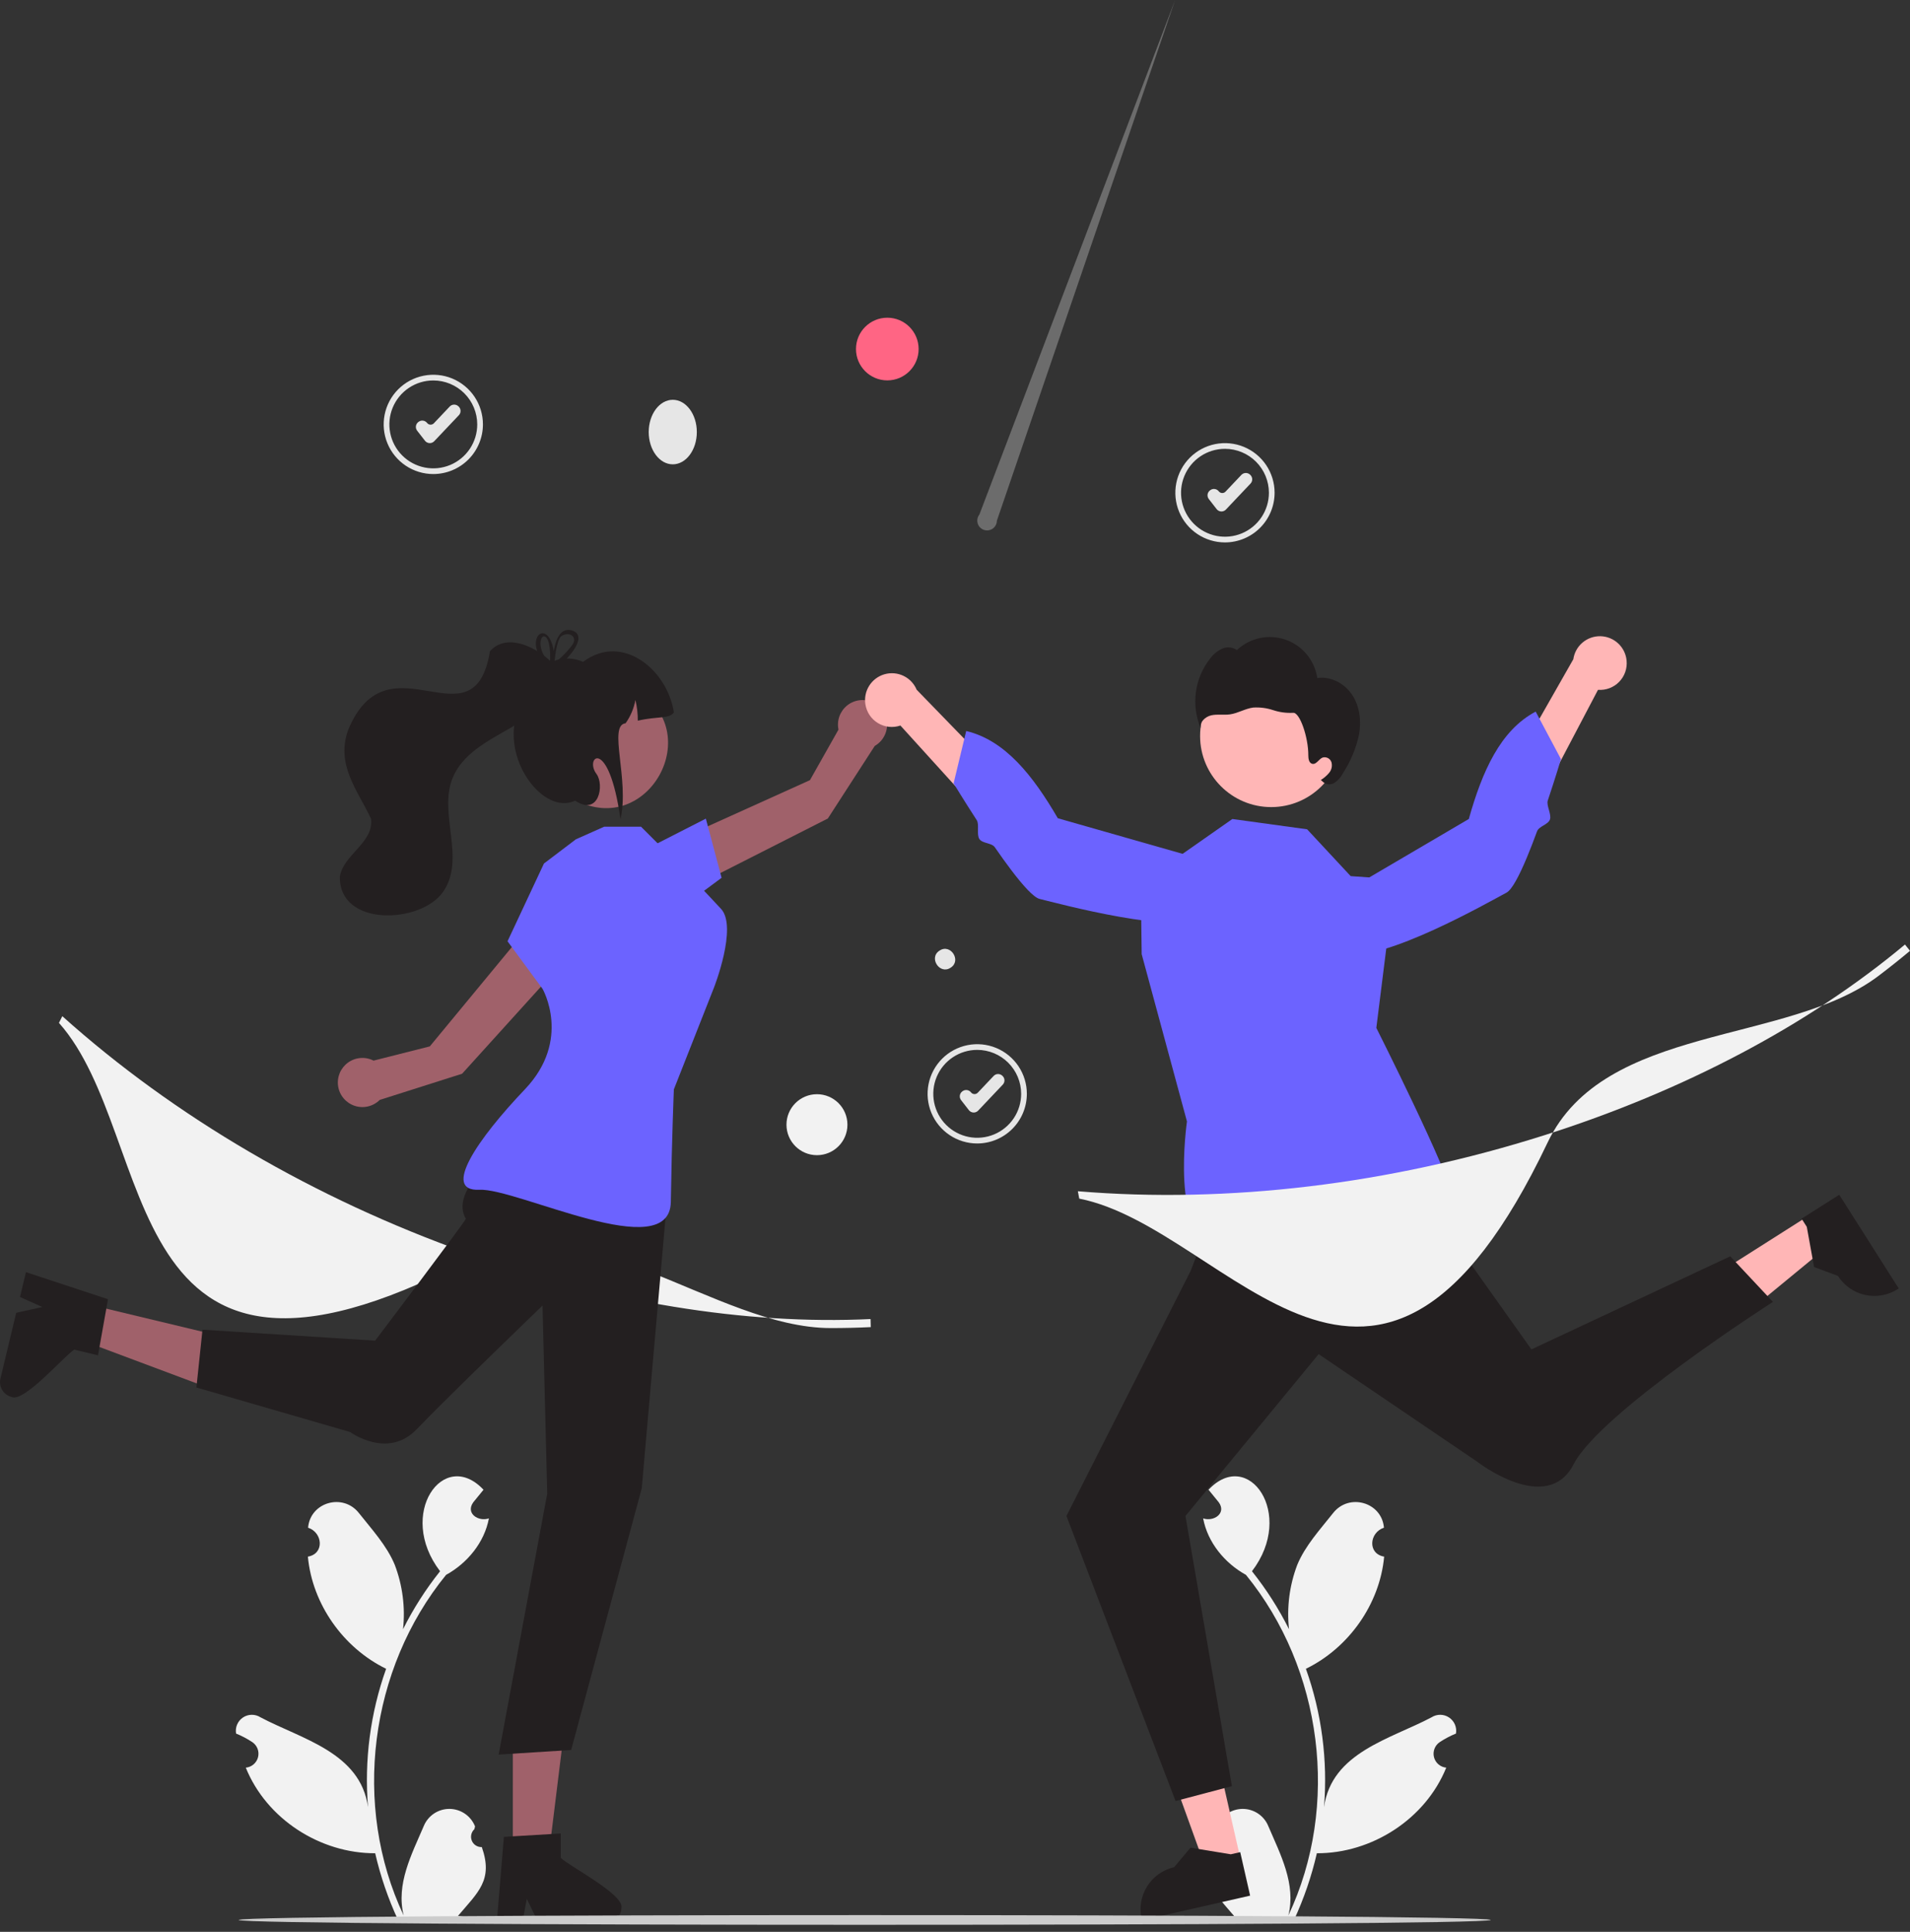 <svg width="270" height="273" viewBox="0 0 270 273" fill="none" xmlns="http://www.w3.org/2000/svg">
<rect x="0" y="0" width="270" height="273" fill="#333333" stroke="none"/>
<g clip-path="url(#clip0_251_1210)">
<path d="M68.109 261.022C67.811 261.036 67.516 260.958 67.264 260.798C67.012 260.639 66.815 260.406 66.7 260.13C66.585 259.855 66.557 259.551 66.621 259.26C66.684 258.969 66.836 258.704 67.055 258.501C67.091 258.355 67.118 258.251 67.154 258.105C66.869 257.381 66.374 256.758 65.733 256.317C65.092 255.876 64.333 255.636 63.555 255.629C62.777 255.621 62.014 255.847 61.364 256.276C60.715 256.705 60.208 257.318 59.91 258.037C58.186 262.072 55.955 266.249 57.064 270.693C49.735 255.16 52.228 235.839 63.059 222.556C66.053 220.906 68.479 217.976 69.111 214.574C67.629 215.076 65.782 213.871 66.896 212.31C67.379 211.714 67.866 211.122 68.349 210.525C62.721 204.531 56.015 213.952 62.21 222.042C60.183 224.583 58.428 227.329 56.972 230.235C57.308 227.149 56.907 224.028 55.801 221.127C54.681 218.424 52.581 216.148 50.731 213.811C48.483 210.963 43.854 212.277 43.552 215.89C45.627 216.572 45.897 219.57 43.523 219.98C44.145 226.702 48.536 232.88 54.584 235.828C52.351 242.095 51.479 248.766 52.026 255.397C50.958 247.647 42.64 245.767 36.826 242.687C36.456 242.45 36.025 242.325 35.585 242.329C35.146 242.332 34.717 242.463 34.35 242.707C33.984 242.95 33.697 243.294 33.523 243.698C33.349 244.102 33.297 244.548 33.372 244.981C34.175 245.307 34.943 245.712 35.665 246.19C36.003 246.418 36.263 246.745 36.409 247.126C36.554 247.507 36.578 247.923 36.478 248.319C36.377 248.714 36.157 249.068 35.847 249.334C35.537 249.599 35.153 249.761 34.746 249.8C37.677 257.053 45.254 261.923 53.036 261.896C53.784 265.146 54.867 268.309 56.269 271.335H67.819C67.861 271.206 67.898 271.074 67.935 270.946C66.866 271.013 65.793 270.949 64.739 270.755C67.568 267.406 69.755 265.698 68.109 261.023L68.109 261.022Z" fill="#F2F2F2"/>
<path d="M171.08 261.022C171.378 261.036 171.673 260.958 171.925 260.798C172.177 260.639 172.373 260.406 172.489 260.13C172.604 259.855 172.631 259.551 172.568 259.26C172.504 258.969 172.353 258.704 172.134 258.501C172.097 258.355 172.071 258.251 172.034 258.105C172.319 257.381 172.814 256.758 173.456 256.317C174.097 255.876 174.855 255.636 175.634 255.629C176.412 255.621 177.175 255.847 177.824 256.276C178.474 256.705 178.98 257.318 179.279 258.037C181.003 262.072 183.234 266.249 182.124 270.693C189.453 255.16 186.961 235.839 176.13 222.556C173.136 220.906 170.709 217.976 170.078 214.574C171.559 215.076 173.407 213.871 172.293 212.31C171.81 211.714 171.322 211.122 170.839 210.525C176.468 204.531 183.174 213.952 176.979 222.042C179.005 224.583 180.761 227.329 182.216 230.235C181.88 227.149 182.281 224.028 183.387 221.127C184.508 218.424 186.608 216.148 188.457 213.811C190.706 210.963 195.334 212.277 195.637 215.89C193.561 216.572 193.292 219.57 195.666 219.98C195.044 226.702 190.653 232.88 184.604 235.828C186.838 242.095 187.71 248.766 187.163 255.397C188.23 247.647 196.548 245.767 202.363 242.687C202.733 242.45 203.164 242.325 203.603 242.329C204.043 242.332 204.472 242.463 204.838 242.707C205.204 242.95 205.492 243.294 205.666 243.698C205.839 244.102 205.892 244.548 205.817 244.981C205.014 245.307 204.246 245.712 203.524 246.19C203.185 246.418 202.925 246.745 202.78 247.126C202.634 247.507 202.61 247.923 202.711 248.319C202.811 248.714 203.032 249.068 203.342 249.334C203.652 249.599 204.036 249.761 204.442 249.8C201.511 257.053 193.934 261.923 186.152 261.896C185.405 265.146 184.321 268.309 182.919 271.335H171.369C171.328 271.206 171.291 271.074 171.253 270.946C172.322 271.013 173.396 270.949 174.449 270.755C171.621 267.406 169.434 265.698 171.08 261.022Z" fill="#F2F2F2"/>
<path d="M175.362 262.737L170.388 263.868L163.656 245.221L170.997 243.551L175.362 262.737Z" fill="#FFB6B6"/>
<path d="M176.719 267.886L161.423 271.366L161.378 271.173C161.019 269.594 161.302 267.937 162.164 266.566C163.027 265.196 164.398 264.224 165.977 263.864L168.289 261.109L173.985 262.043L175.32 261.739L176.719 267.886Z" fill="#231F20"/>
<path d="M255.602 171.843L258.337 176.149L243.028 188.747L238.992 182.391L255.602 171.843Z" fill="#FFB6B6"/>
<path d="M259.998 168.839L268.408 182.081L268.24 182.188C266.873 183.056 265.217 183.345 263.637 182.992C262.056 182.64 260.681 181.674 259.813 180.307L256.441 179.053L255.41 173.374L254.676 172.219L259.998 168.839Z" fill="#231F20"/>
<path d="M97.046 125.804L95.818 118.683L114.495 110.249L118.529 103.108C118.399 102.481 118.444 101.83 118.66 101.228C118.877 100.626 119.255 100.095 119.754 99.694C120.253 99.293 120.853 99.038 121.488 98.957C122.123 98.876 122.768 98.972 123.352 99.234C123.936 99.496 124.436 99.915 124.796 100.444C125.157 100.972 125.365 101.59 125.397 102.23C125.428 102.869 125.282 103.504 124.975 104.066C124.669 104.628 124.212 105.094 123.657 105.412L117.022 115.671L97.046 125.804Z" fill="#A0616A"/>
<path d="M91.369 119.983L99.78 115.687L102.006 124.047L96.164 128.378L91.369 119.983Z" fill="#6C63FF"/>
<path d="M72.495 262.09L77.581 262.089L80 242.473L72.494 242.474L72.495 262.09Z" fill="#A0616A"/>
<path d="M79.273 262.547V259.1L77.936 259.181L72.493 259.504L71.234 259.581L70.271 271.128L70.219 271.747H73.83L73.946 271.132L74.471 268.338L75.825 271.132L76.122 271.747H85.695C86.265 271.743 86.81 271.515 87.213 271.112C87.615 270.709 87.842 270.163 87.845 269.593C88.249 267.706 80.287 263.626 79.273 262.547Z" fill="#231F20"/>
<path d="M12.126 184.241L10.941 189.187L29.453 196.113L31.202 188.814L12.126 184.241Z" fill="#A0616A"/>
<path d="M10.503 190.725L13.856 191.529L14.088 190.21L15.044 184.843L15.262 183.6L4.258 179.971L3.668 179.776L2.826 183.288L3.397 183.544L5.992 184.706L2.959 185.371L2.292 185.516L0.06 194.826C-0.07 195.381 0.025 195.964 0.323 196.45C0.622 196.935 1.1 197.283 1.653 197.418C3.394 198.251 9.218 191.46 10.503 190.725Z" fill="#231F20"/>
<path d="M80.358 135.134L73.812 132.074L60.758 147.872L52.806 149.883C52.236 149.592 51.597 149.465 50.959 149.515C50.321 149.565 49.709 149.79 49.191 150.166C48.672 150.542 48.268 151.054 48.023 151.645C47.778 152.236 47.7 152.884 47.8 153.516C47.899 154.148 48.171 154.741 48.586 155.228C49.001 155.715 49.543 156.078 50.151 156.277C50.76 156.476 51.411 156.503 52.034 156.354C52.657 156.206 53.226 155.889 53.68 155.437L65.323 151.737L80.358 135.134Z" fill="#A0616A"/>
<path d="M173.163 76.653C171.776 76.653 170.419 76.241 169.266 75.471C168.112 74.7 167.213 73.604 166.682 72.322C166.151 71.04 166.012 69.629 166.282 68.269C166.553 66.908 167.221 65.658 168.203 64.676C169.184 63.695 170.434 63.027 171.795 62.756C173.156 62.486 174.566 62.625 175.848 63.156C177.13 63.687 178.226 64.586 178.997 65.74C179.768 66.893 180.179 68.25 180.179 69.637C180.177 71.497 179.437 73.281 178.122 74.596C176.807 75.911 175.023 76.651 173.163 76.653ZM173.163 63.427C171.935 63.427 170.734 63.791 169.713 64.473C168.692 65.156 167.896 66.126 167.426 67.261C166.955 68.395 166.832 69.644 167.072 70.849C167.312 72.054 167.903 73.16 168.772 74.029C169.64 74.897 170.747 75.489 171.952 75.728C173.156 75.968 174.405 75.845 175.54 75.375C176.675 74.905 177.645 74.109 178.327 73.088C179.01 72.066 179.374 70.866 179.374 69.637C179.372 67.991 178.717 66.412 177.553 65.248C176.388 64.084 174.81 63.429 173.163 63.427Z" fill="#E6E6E6"/>
<path d="M172.668 72.28C172.654 72.28 172.64 72.28 172.626 72.279C172.501 72.273 172.38 72.24 172.269 72.183C172.158 72.125 172.061 72.044 171.985 71.946L170.88 70.525C170.81 70.435 170.758 70.333 170.728 70.223C170.698 70.114 170.69 69.999 170.704 69.886C170.718 69.774 170.754 69.665 170.81 69.566C170.867 69.467 170.942 69.381 171.031 69.311L171.071 69.28C171.161 69.21 171.263 69.159 171.373 69.128C171.483 69.098 171.597 69.09 171.71 69.104C171.823 69.118 171.932 69.154 172.03 69.21C172.129 69.267 172.216 69.342 172.286 69.432C172.341 69.503 172.412 69.562 172.493 69.604C172.573 69.646 172.662 69.67 172.753 69.674C172.844 69.679 172.934 69.663 173.018 69.629C173.103 69.596 173.179 69.544 173.241 69.478L175.485 67.109C175.643 66.943 175.861 66.846 176.09 66.84C176.319 66.833 176.542 66.918 176.709 67.076L176.745 67.111C176.828 67.189 176.894 67.283 176.94 67.387C176.987 67.49 177.012 67.602 177.015 67.716C177.018 67.829 176.999 67.942 176.958 68.049C176.918 68.155 176.857 68.252 176.778 68.334L173.296 72.01C173.215 72.095 173.118 72.163 173.01 72.21C172.902 72.256 172.786 72.28 172.668 72.28Z" fill="#E6E6E6"/>
<path d="M138.141 161.592C136.753 161.592 135.397 161.181 134.243 160.41C133.09 159.639 132.19 158.543 131.659 157.261C131.128 155.98 130.989 154.569 131.26 153.208C131.531 151.847 132.199 150.597 133.18 149.616C134.161 148.635 135.411 147.967 136.772 147.696C138.133 147.425 139.544 147.564 140.826 148.095C142.108 148.626 143.203 149.525 143.974 150.679C144.745 151.833 145.157 153.189 145.157 154.577C145.155 156.437 144.415 158.22 143.099 159.535C141.784 160.85 140.001 161.59 138.141 161.592ZM138.141 148.366C136.913 148.366 135.712 148.73 134.691 149.413C133.669 150.095 132.873 151.065 132.403 152.2C131.933 153.335 131.81 154.584 132.05 155.788C132.289 156.993 132.881 158.1 133.749 158.968C134.618 159.837 135.725 160.428 136.929 160.668C138.134 160.908 139.383 160.785 140.518 160.314C141.652 159.844 142.622 159.048 143.305 158.027C143.987 157.006 144.351 155.805 144.351 154.577C144.35 152.93 143.695 151.352 142.53 150.187C141.366 149.023 139.788 148.368 138.141 148.366Z" fill="#E6E6E6"/>
<path d="M137.646 157.22C137.632 157.22 137.618 157.219 137.604 157.218C137.479 157.212 137.357 157.18 137.247 157.122C137.136 157.065 137.039 156.984 136.962 156.885L135.857 155.465C135.788 155.375 135.736 155.272 135.706 155.163C135.676 155.053 135.668 154.939 135.682 154.826C135.696 154.713 135.732 154.604 135.788 154.506C135.844 154.407 135.919 154.32 136.009 154.25L136.049 154.219C136.138 154.149 136.241 154.098 136.351 154.068C136.46 154.038 136.575 154.029 136.687 154.043C136.8 154.058 136.909 154.094 137.008 154.15C137.107 154.206 137.193 154.281 137.263 154.371C137.319 154.443 137.39 154.502 137.47 154.543C137.551 154.585 137.64 154.609 137.73 154.614C137.821 154.618 137.912 154.603 137.996 154.569C138.08 154.535 138.156 154.484 138.219 154.418L140.463 152.049C140.621 151.882 140.838 151.785 141.068 151.779C141.297 151.773 141.519 151.858 141.686 152.015L141.723 152.05C141.805 152.129 141.872 152.222 141.918 152.326C141.964 152.43 141.99 152.542 141.993 152.655C141.996 152.769 141.977 152.882 141.936 152.988C141.895 153.094 141.834 153.191 141.756 153.274L138.274 156.949C138.193 157.035 138.096 157.103 137.988 157.149C137.88 157.196 137.763 157.22 137.646 157.22Z" fill="#E6E6E6"/>
<path d="M61.252 66.991C59.865 66.991 58.509 66.58 57.355 65.809C56.201 65.038 55.302 63.942 54.771 62.66C54.24 61.378 54.101 59.968 54.372 58.607C54.642 57.246 55.311 55.996 56.292 55.015C57.273 54.034 58.523 53.365 59.884 53.095C61.245 52.824 62.655 52.963 63.937 53.494C65.219 54.025 66.315 54.924 67.086 56.078C67.857 57.232 68.268 58.588 68.268 59.976C68.266 61.836 67.526 63.619 66.211 64.934C64.896 66.249 63.113 66.989 61.252 66.991ZM61.252 53.765C60.024 53.765 58.824 54.129 57.802 54.812C56.781 55.494 55.985 56.464 55.515 57.599C55.045 58.734 54.922 59.983 55.161 61.187C55.401 62.392 55.992 63.499 56.861 64.367C57.73 65.236 58.836 65.827 60.041 66.067C61.246 66.306 62.494 66.183 63.629 65.713C64.764 65.243 65.734 64.447 66.416 63.426C67.099 62.405 67.463 61.204 67.463 59.976C67.461 58.329 66.806 56.751 65.642 55.586C64.478 54.422 62.899 53.767 61.252 53.765Z" fill="#E6E6E6"/>
<path d="M60.757 62.619C60.743 62.619 60.729 62.618 60.715 62.618C60.591 62.612 60.469 62.579 60.358 62.522C60.248 62.464 60.151 62.383 60.074 62.285L58.969 60.864C58.899 60.774 58.848 60.672 58.818 60.562C58.787 60.453 58.779 60.338 58.793 60.225C58.807 60.113 58.843 60.004 58.9 59.905C58.956 59.806 59.031 59.719 59.121 59.65L59.16 59.619C59.25 59.549 59.353 59.497 59.462 59.467C59.572 59.437 59.686 59.429 59.799 59.443C59.912 59.457 60.021 59.493 60.12 59.549C60.218 59.606 60.305 59.681 60.375 59.77C60.431 59.842 60.501 59.901 60.582 59.943C60.663 59.985 60.751 60.009 60.842 60.013C60.933 60.017 61.023 60.002 61.108 59.968C61.192 59.935 61.268 59.883 61.331 59.817L63.574 57.448C63.732 57.282 63.95 57.185 64.179 57.178C64.409 57.172 64.631 57.257 64.798 57.415L64.835 57.45C64.917 57.528 64.983 57.622 65.03 57.725C65.076 57.829 65.101 57.941 65.105 58.055C65.108 58.168 65.088 58.281 65.048 58.388C65.007 58.494 64.946 58.591 64.868 58.673L61.385 62.349C61.304 62.434 61.207 62.502 61.099 62.549C60.991 62.595 60.875 62.619 60.757 62.619Z" fill="#E6E6E6"/>
<path d="M117.42 187.677C101.152 187.677 82.455 169.624 65.913 178.202C15.829 204.172 22.724 160.715 8.335 144.552L8.807 143.605C24.683 157.841 44.506 169.423 66.131 177.1C85.673 184.038 105.362 187.252 123.062 186.404L123.092 187.543C121.223 187.633 119.332 187.678 117.42 187.677Z" fill="#F2F2F2"/>
<path d="M95.104 65.618C96.982 65.618 98.504 63.576 98.504 61.058C98.504 58.54 96.982 56.498 95.104 56.498C93.226 56.498 91.703 58.54 91.703 61.058C91.703 63.576 93.226 65.618 95.104 65.618Z" fill="#E6E6E6"/>
<path d="M134.38 136.754C132.825 137.79 131.234 135.324 132.819 134.335C134.373 133.299 135.964 135.764 134.38 136.754Z" fill="#E6E6E6"/>
<path d="M125.431 53.754C127.877 53.754 129.859 51.771 129.859 49.326C129.859 46.88 127.877 44.898 125.431 44.898C122.986 44.898 121.003 46.88 121.003 49.326C121.003 51.771 122.986 53.754 125.431 53.754Z" fill="#FF6584"/>
<path opacity="0.3" d="M140.919 73.591L166.116 0L138.448 72.71C138.311 72.883 138.218 73.085 138.175 73.301C138.132 73.517 138.141 73.741 138.202 73.952C138.263 74.164 138.373 74.358 138.524 74.519C138.674 74.68 138.861 74.802 139.069 74.876C139.276 74.95 139.498 74.973 139.716 74.944C139.935 74.915 140.143 74.835 140.324 74.709C140.505 74.583 140.653 74.416 140.757 74.222C140.86 74.028 140.916 73.811 140.919 73.591Z" fill="#F0F0F0"/>
<path d="M115.486 163.246C117.865 163.246 119.794 161.318 119.794 158.938C119.794 156.559 117.865 154.63 115.486 154.63C113.106 154.63 111.177 156.559 111.177 158.938C111.177 161.318 113.106 163.246 115.486 163.246Z" fill="#F2F2F2"/>
<path d="M73.759 160.582C73.759 160.582 63.018 167.575 65.858 172.223C65.956 172.383 53.029 189.457 53.029 189.457L28.625 187.907L27.765 196.075L49.491 202.368C49.491 202.368 54.806 206.272 58.912 201.97C63.018 197.668 76.695 184.493 76.695 184.493L77.355 211.093L70.489 247.952L80.74 247.302L90.718 210.323L94.4 168.435L73.759 160.582Z" fill="#231F20"/>
<path d="M81.409 118.607L76.893 122.03L71.745 133.017L76.695 139.74C76.695 139.74 80.859 146.957 74.194 153.946C67.529 160.934 62.411 168.399 67.746 168.132C73.08 167.866 94.687 178.855 94.829 169.852C94.971 160.848 95.259 153.946 95.259 153.946L100.923 139.578C100.923 139.578 104.298 131.007 101.929 128.441C99.559 125.876 96.387 122.597 96.387 122.597L90.617 116.828H85.408L81.409 118.607Z" fill="#6C63FF"/>
<path d="M89.84 97.497C99.973 103.263 91.655 118.476 81.333 113.058C71.201 107.293 79.519 92.08 89.84 97.497Z" fill="#A0616A"/>
<path d="M95.259 100.694C94.549 101.617 93.065 101.184 90.16 101.843C90.167 100.858 90.053 99.877 89.822 98.92C89.606 100.105 89.132 101.228 88.434 102.21C85.912 102.489 89.004 110.152 87.713 115.786C86.049 103.9 82.549 107.014 84.317 109.372C85.449 110.881 84.694 115.408 81.298 113.145C75.696 115.807 67.716 102.58 76.56 96.377C76.402 93.024 80.133 92.494 82.43 93.525C88.006 89.371 94.376 94.693 95.259 100.694Z" fill="#231F20"/>
<path d="M69.261 92.021C67.005 105.891 54.914 89.47 49.228 103.12C47.441 108.063 50.508 111.599 52.448 115.702C52.891 119.073 48.504 120.784 48.044 123.888C47.917 131.004 59.397 130.568 62.606 126.079C65.903 121.379 61.966 115.074 63.948 110.029C66.734 103.026 78.063 102.974 79.05 94.826C77.138 92.104 71.999 88.987 69.261 92.021Z" fill="#231F20"/>
<path d="M78.399 93.376C78.325 93.407 78.252 93.438 78.186 93.473H78.182C78.12 93.504 78.057 93.535 77.995 93.57C77.987 93.574 77.984 93.578 77.976 93.582C77.894 93.504 77.813 93.426 77.727 93.349C77.705 93.475 77.71 93.605 77.743 93.729L77.754 93.776C77.832 93.858 77.914 93.935 77.999 94.017C78.077 93.959 78.151 93.896 78.228 93.838C78.275 93.799 78.322 93.76 78.372 93.722C78.38 93.621 78.391 93.504 78.403 93.376L78.399 93.376ZM80.737 89.057C79.005 88.66 78.446 90.925 78.279 92.016C77.65 88.055 75.032 89.301 75.937 92.005C76.225 92.805 76.679 93.536 77.269 94.149C77.35 94.242 77.44 94.335 77.533 94.429C77.428 94.972 77.956 94.832 78.671 94.332C79.199 93.956 79.687 93.528 80.128 93.053C81.553 91.558 82.664 89.558 80.737 89.057ZM80.792 91.286C80.257 91.975 79.658 92.612 79.001 93.186C78.795 93.372 78.586 93.551 78.372 93.722C78.368 93.757 78.368 93.788 78.364 93.815C78.349 93.853 78.331 93.889 78.31 93.924C78.092 94.316 77.848 94.102 77.754 93.776C77.747 93.764 77.735 93.753 77.727 93.741C77.417 93.42 77.147 93.063 76.923 92.677C75.319 89.896 77.902 88.004 77.774 93.197C77.75 93.245 77.734 93.296 77.727 93.349C77.705 93.475 77.71 93.605 77.743 93.729L77.754 93.776C77.832 93.858 77.914 93.935 77.999 94.017C78.077 93.959 78.151 93.896 78.228 93.838C78.275 93.799 78.322 93.76 78.372 93.722C78.38 93.621 78.391 93.504 78.403 93.376V93.372C78.504 92.331 78.78 90.459 79.289 89.95C80.407 89.092 81.856 90.02 80.792 91.286ZM78.399 93.376C78.325 93.407 78.252 93.438 78.186 93.473H78.182C78.12 93.504 78.057 93.535 77.995 93.57C77.987 93.574 77.984 93.578 77.976 93.582C77.894 93.504 77.813 93.426 77.727 93.349C77.705 93.475 77.71 93.605 77.743 93.729L77.754 93.776C77.832 93.858 77.914 93.935 77.999 94.017C78.077 93.959 78.151 93.896 78.228 93.838C78.275 93.799 78.322 93.76 78.372 93.722C78.38 93.621 78.391 93.504 78.403 93.376L78.399 93.376Z" fill="#231F20"/>
<path d="M172.051 169.846L168.309 179.605L150.754 214.233L166.18 254.516L174.141 252.414L167.579 214.233L186.404 191.36L208.761 206.523C208.761 206.523 218.676 214.263 222.448 206.925C226.219 199.587 250.626 183.98 250.626 183.98L244.588 177.539L216.482 190.692L197.083 163.387L172.051 169.846Z" fill="#231F20"/>
<path d="M190.934 123.812L184.774 117.193L174.207 115.74L161.259 124.804L161.389 134.837L167.79 158.479C167.79 158.479 165.352 175.464 172.162 175.294C178.971 175.124 182.683 171.729 185.457 172.42C188.23 173.111 200.02 176.052 200.767 172.971C201.514 169.89 205.486 172.096 205.312 169.182C205.137 166.267 194.56 145.259 194.56 145.259L197.19 124.249L190.934 123.812Z" fill="#6C63FF"/>
<path d="M229.938 93.346C229.993 93.895 229.927 94.449 229.745 94.97C229.563 95.49 229.269 95.965 228.883 96.359C228.498 96.754 228.03 97.059 227.514 97.254C226.998 97.448 226.445 97.527 225.895 97.485L211.729 124.427L207.926 118.588L222.406 93.161C222.538 92.242 223.002 91.403 223.712 90.803C224.421 90.204 225.325 89.885 226.254 89.908C227.182 89.931 228.07 90.293 228.749 90.927C229.428 91.56 229.851 92.421 229.938 93.346Z" fill="#FFB6B6"/>
<path d="M185.341 128.821C185.341 128.821 184.779 133.613 190.174 134.8C195.57 135.986 210.517 127.445 212.967 126.141C213.734 125.732 214.776 123.73 215.844 121.172C216.323 120.024 216.809 118.764 217.277 117.485C217.548 116.746 218.845 116.544 219.1 115.81C219.354 115.081 218.566 113.819 218.796 113.132C219.888 109.868 220.661 107.278 220.661 107.278L217.085 100.562C212.084 103.205 209.519 109.029 207.633 115.738L185.341 128.821Z" fill="#6C63FF"/>
<path d="M122.333 99.533C122.417 100.078 122.62 100.598 122.926 101.057C123.233 101.515 123.637 101.901 124.109 102.186C124.58 102.472 125.109 102.651 125.658 102.71C126.206 102.769 126.761 102.707 127.283 102.529L147.741 125.068L149.962 118.463L129.58 97.469C129.222 96.612 128.562 95.916 127.725 95.513C126.888 95.11 125.933 95.028 125.04 95.282C124.146 95.537 123.378 96.11 122.879 96.893C122.38 97.677 122.186 98.616 122.333 99.533Z" fill="#FFB6B6"/>
<path d="M174.389 122.719C174.389 122.719 176.132 127.218 171.206 129.717C166.279 132.216 149.67 127.687 146.971 127.037C146.126 126.834 144.617 125.156 142.943 122.947C142.191 121.955 141.406 120.857 140.633 119.736C140.185 119.088 138.879 119.217 138.448 118.571C138.019 117.928 138.467 116.509 138.072 115.901C136.199 113.014 134.802 110.701 134.802 110.701L136.583 103.303C142.086 104.611 146.027 109.607 149.533 115.631L174.389 122.719Z" fill="#6C63FF"/>
<path d="M179.701 114.056C185.254 114.056 189.755 109.554 189.755 104.002C189.755 98.449 185.254 93.947 179.701 93.947C174.148 93.947 169.647 98.449 169.647 104.002C169.647 109.554 174.148 114.056 179.701 114.056Z" fill="#FFB6B6"/>
<path d="M191.178 98.245C190.12 96.609 188.136 95.518 186.212 95.825C186.033 94.597 185.52 93.442 184.73 92.485C183.94 91.528 182.902 90.806 181.73 90.398C180.559 89.99 179.297 89.912 178.084 90.171C176.87 90.43 175.751 91.018 174.848 91.869C174.551 91.66 174.206 91.531 173.844 91.495C173.483 91.459 173.118 91.516 172.786 91.662C172.124 91.964 171.548 92.426 171.111 93.007C170.007 94.384 169.296 96.035 169.056 97.783C168.816 99.531 169.054 101.312 169.745 102.936C169.51 102.081 170.366 101.277 171.232 101.085C172.098 100.893 173.005 101.075 173.883 100.95C175.008 100.79 176.019 100.137 177.146 99.99C178.102 99.928 179.06 100.051 179.969 100.353C180.877 100.654 181.834 100.783 182.79 100.732C183.739 100.619 184.96 104.213 184.944 106.744C184.941 107.224 185.04 107.84 185.508 107.942C186.086 108.067 186.42 107.27 186.97 107.053C187.223 106.98 187.494 107.009 187.727 107.133C187.96 107.256 188.135 107.466 188.217 107.716C188.286 107.971 188.293 108.238 188.238 108.497C188.183 108.755 188.067 108.996 187.9 109.2C187.562 109.605 187.161 109.953 186.713 110.23L186.939 110.419C187.154 110.646 187.441 110.791 187.751 110.829C188.061 110.868 188.375 110.797 188.639 110.63C189.158 110.278 189.578 109.8 189.859 109.24C190.92 107.6 191.678 105.783 192.098 103.876C192.452 101.96 192.236 99.881 191.178 98.245Z" fill="#231F20"/>
<path d="M265.559 137.9C252.591 147.722 226.787 144.619 218.779 161.444C194.534 212.385 173.792 173.58 152.563 169.384L152.368 168.343C173.619 170.106 196.414 167.371 218.287 160.434C238.054 154.166 255.69 144.841 269.288 133.478L270 134.367C268.564 135.568 267.084 136.745 265.559 137.9Z" fill="#F2F2F2"/>
<path d="M210.729 271.322C210.42 272.237 34.071 272.237 33.737 271.324C34.046 270.407 210.395 270.407 210.729 271.322Z" fill="#CCCCCC"/>
</g>
<defs>
<clipPath id="clip0_251_1210">
<rect width="270" height="272.008" fill="white"/>
</clipPath>
</defs>
</svg>
